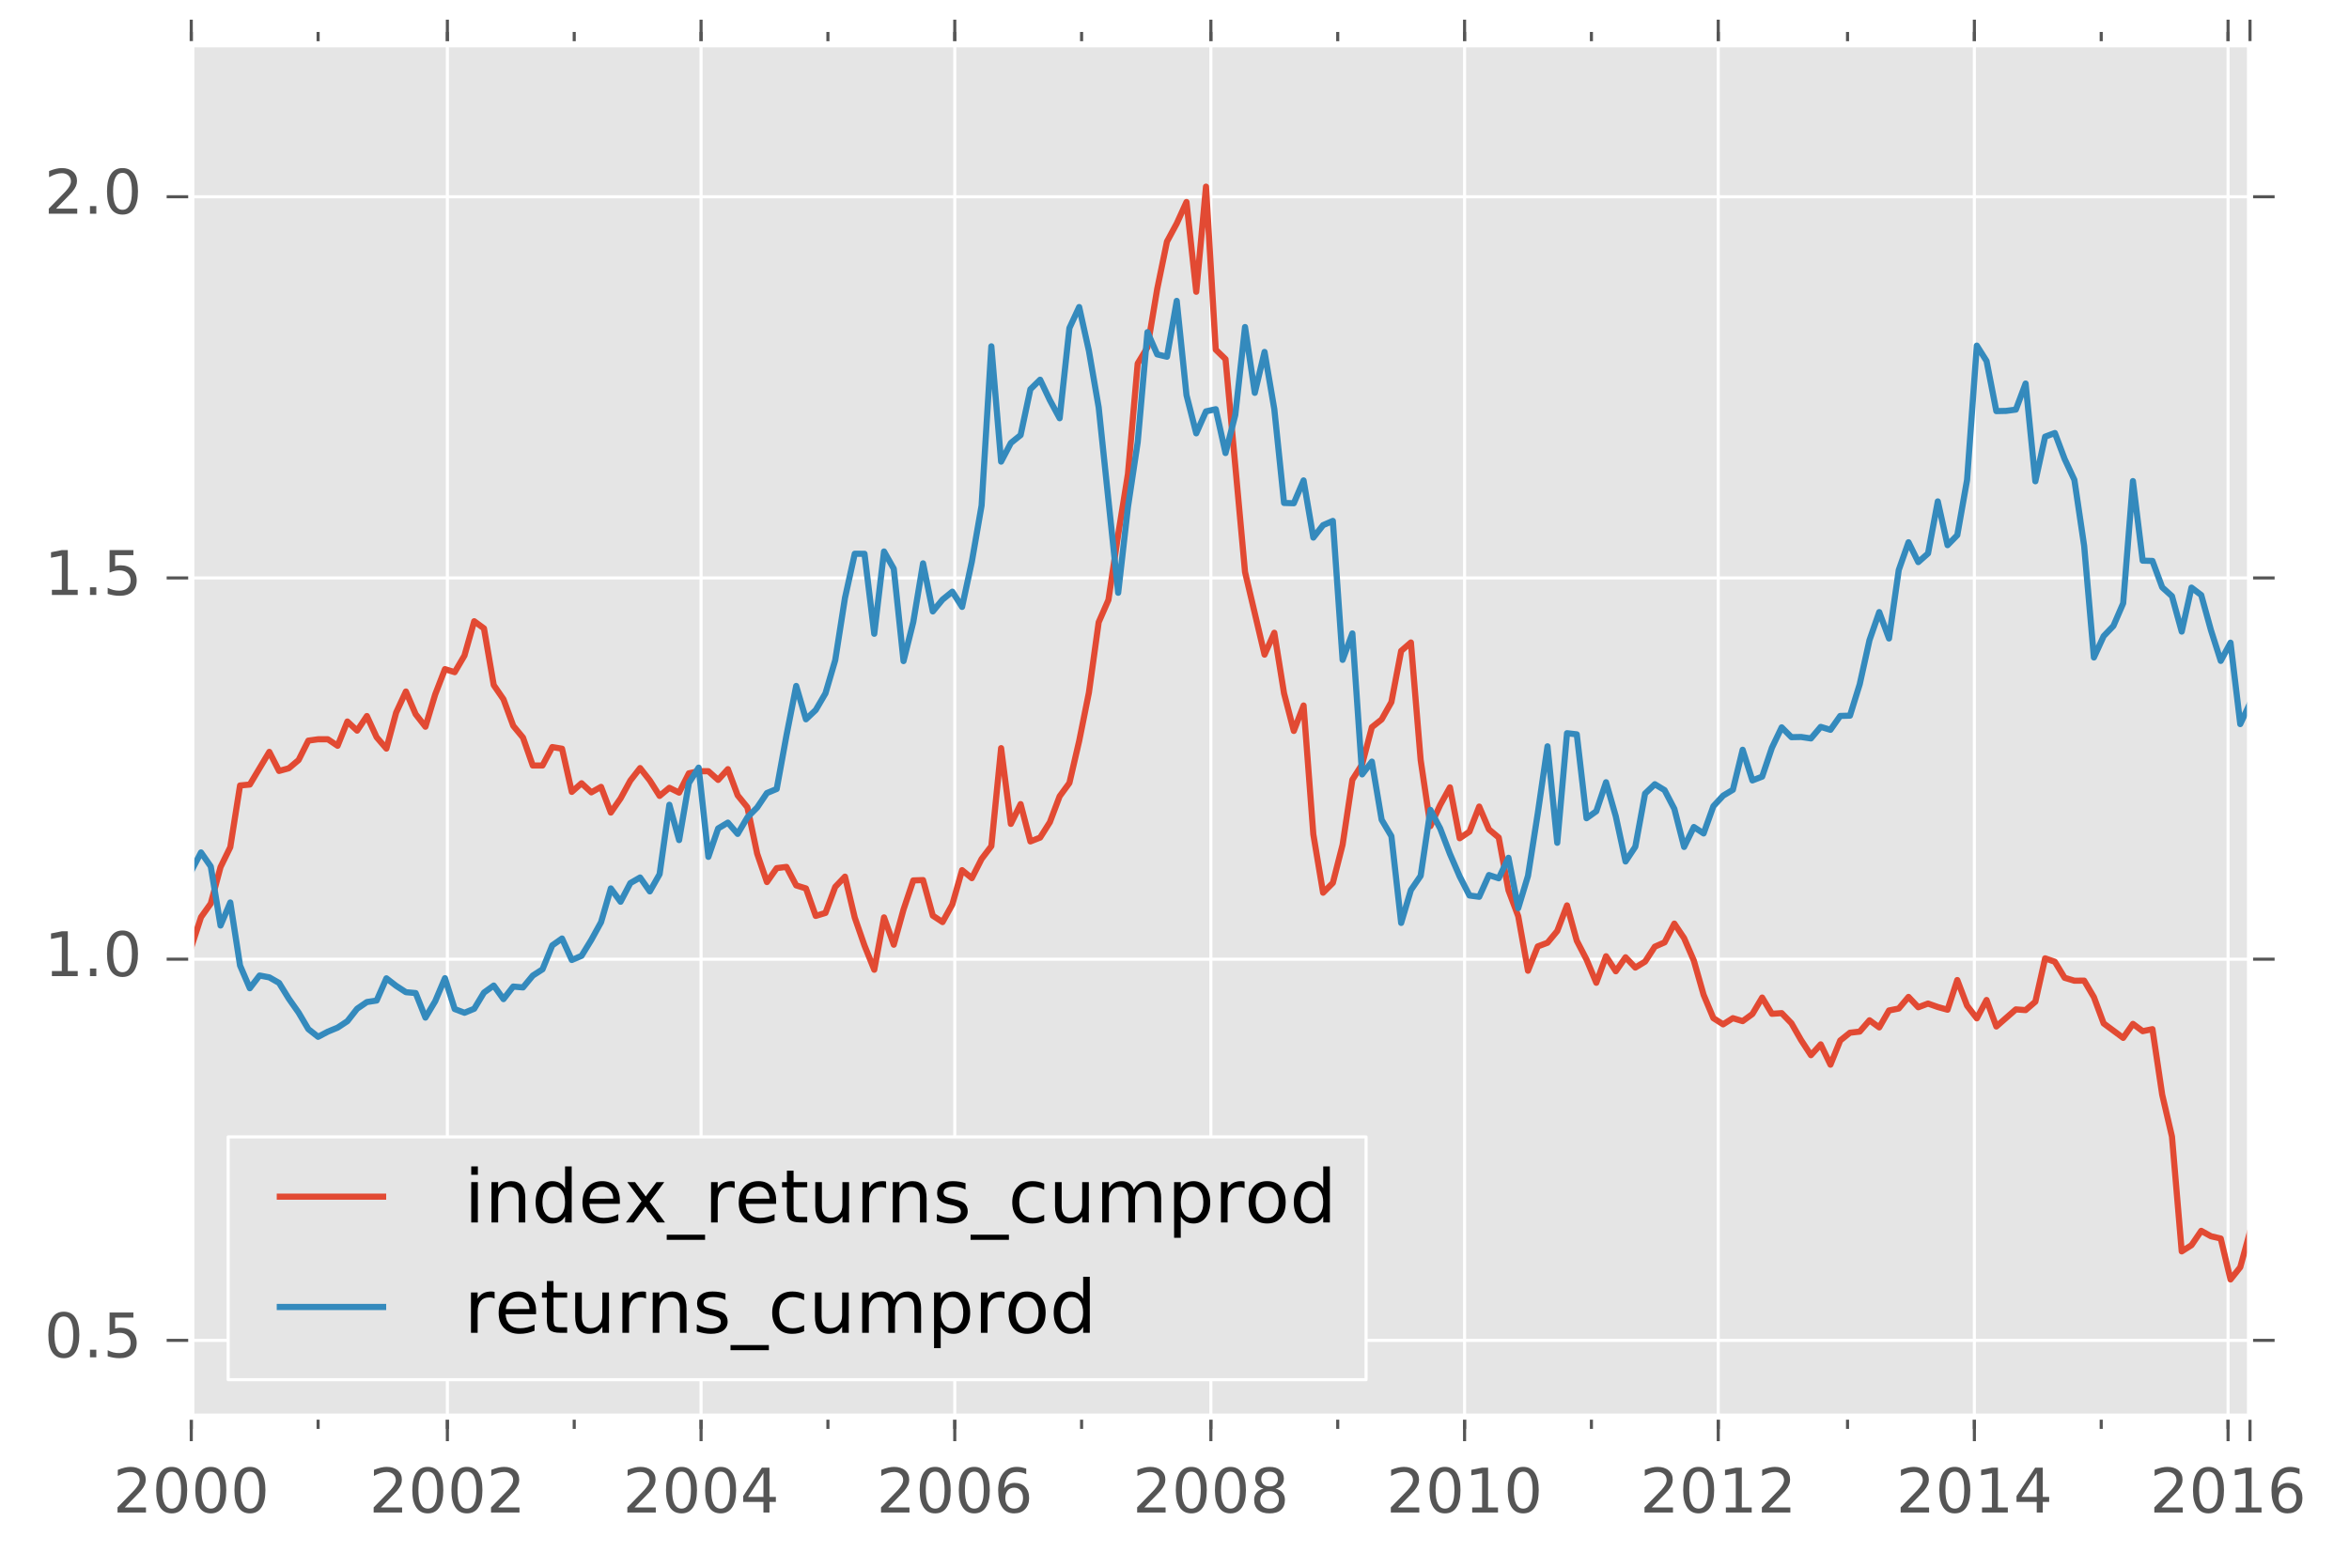 <?xml version="1.0" encoding="utf-8" standalone="no"?>
<!DOCTYPE svg PUBLIC "-//W3C//DTD SVG 1.1//EN"
  "http://www.w3.org/Graphics/SVG/1.1/DTD/svg11.dtd">
<!-- Created with matplotlib (http://matplotlib.org/) -->
<svg height="255pt" version="1.1" viewBox="0 0 382 255" width="382pt" xmlns="http://www.w3.org/2000/svg" xmlns:xlink="http://www.w3.org/1999/xlink">
 <defs>
  <style type="text/css">
*{stroke-linecap:butt;stroke-linejoin:round;stroke-miterlimit:100000;}
  </style>
 </defs>
 <g id="figure_1">
  <g id="patch_1">
   <path d="M 0 255.278 
L 382.258 255.278 
L 382.258 0 
L 0 0 
z
" style="fill:#ffffff;"/>
  </g>
  <g id="axes_1">
   <g id="patch_2">
    <path d="M 31.103 230.4 
L 365.903 230.4 
L 365.903 7.2 
L 31.103 7.2 
z
" style="fill:#e5e5e5;"/>
   </g>
   <g id="matplotlib.axis_1">
    <g id="xtick_1">
     <g id="line2d_1">
      <path clip-path="url(#pdbcdf50e1c)" d="M 31.103 230.4 
L 31.103 7.2 
" style="fill:none;stroke:#ffffff;stroke-linecap:square;stroke-width:0.5;"/>
     </g>
     <g id="line2d_2">
      <defs>
       <path d="M 0 0 
L 0 4 
" id="m0ef1fd0a49" style="stroke:#555555;stroke-width:0.5;"/>
      </defs>
      <g>
       <use style="fill:#555555;stroke:#555555;stroke-width:0.5;" x="31.103" xlink:href="#m0ef1fd0a49" y="230.4"/>
      </g>
     </g>
     <g id="line2d_3">
      <defs>
       <path d="M 0 0 
L 0 -4 
" id="m7e0adb6ecd" style="stroke:#555555;stroke-width:0.5;"/>
      </defs>
      <g>
       <use style="fill:#555555;stroke:#555555;stroke-width:0.5;" x="31.103" xlink:href="#m7e0adb6ecd" y="7.2"/>
      </g>
     </g>
     <g id="text_1">
      <!-- 2000 -->
      <defs>
       <path d="M 31.781 66.406 
Q 24.172 66.406 20.328 58.906 
Q 16.5 51.422 16.5 36.375 
Q 16.5 21.391 20.328 13.891 
Q 24.172 6.391 31.781 6.391 
Q 39.453 6.391 43.281 13.891 
Q 47.125 21.391 47.125 36.375 
Q 47.125 51.422 43.281 58.906 
Q 39.453 66.406 31.781 66.406 
M 31.781 74.219 
Q 44.047 74.219 50.516 64.516 
Q 56.984 54.828 56.984 36.375 
Q 56.984 17.969 50.516 8.266 
Q 44.047 -1.422 31.781 -1.422 
Q 19.531 -1.422 13.062 8.266 
Q 6.594 17.969 6.594 36.375 
Q 6.594 54.828 13.062 64.516 
Q 19.531 74.219 31.781 74.219 
" id="BitstreamVeraSans-Roman-30"/>
       <path d="M 19.188 8.297 
L 53.609 8.297 
L 53.609 0 
L 7.328 0 
L 7.328 8.297 
Q 12.938 14.109 22.625 23.891 
Q 32.328 33.688 34.812 36.531 
Q 39.547 41.844 41.422 45.531 
Q 43.312 49.219 43.312 52.781 
Q 43.312 58.594 39.234 62.25 
Q 35.156 65.922 28.609 65.922 
Q 23.969 65.922 18.812 64.312 
Q 13.672 62.703 7.812 59.422 
L 7.812 69.391 
Q 13.766 71.781 18.938 73 
Q 24.125 74.219 28.422 74.219 
Q 39.75 74.219 46.484 68.547 
Q 53.219 62.891 53.219 53.422 
Q 53.219 48.922 51.531 44.891 
Q 49.859 40.875 45.406 35.406 
Q 44.188 33.984 37.641 27.219 
Q 31.109 20.453 19.188 8.297 
" id="BitstreamVeraSans-Roman-32"/>
      </defs>
      <g style="fill:#555555;" transform="translate(18.378 245.998)scale(0.1 -0.1)">
       <use xlink:href="#BitstreamVeraSans-Roman-32"/>
       <use x="63.623" xlink:href="#BitstreamVeraSans-Roman-30"/>
       <use x="127.246" xlink:href="#BitstreamVeraSans-Roman-30"/>
       <use x="190.869" xlink:href="#BitstreamVeraSans-Roman-30"/>
      </g>
     </g>
    </g>
    <g id="xtick_2">
     <g id="line2d_4">
      <path clip-path="url(#pdbcdf50e1c)" d="M 72.755 230.4 
L 72.755 7.2 
" style="fill:none;stroke:#ffffff;stroke-linecap:square;stroke-width:0.5;"/>
     </g>
     <g id="line2d_5">
      <g>
       <use style="fill:#555555;stroke:#555555;stroke-width:0.5;" x="72.755" xlink:href="#m0ef1fd0a49" y="230.4"/>
      </g>
     </g>
     <g id="line2d_6">
      <g>
       <use style="fill:#555555;stroke:#555555;stroke-width:0.5;" x="72.755" xlink:href="#m7e0adb6ecd" y="7.2"/>
      </g>
     </g>
     <g id="text_2">
      <!-- 2002 -->
      <g style="fill:#555555;" transform="translate(60.03 245.998)scale(0.1 -0.1)">
       <use xlink:href="#BitstreamVeraSans-Roman-32"/>
       <use x="63.623" xlink:href="#BitstreamVeraSans-Roman-30"/>
       <use x="127.246" xlink:href="#BitstreamVeraSans-Roman-30"/>
       <use x="190.869" xlink:href="#BitstreamVeraSans-Roman-32"/>
      </g>
     </g>
    </g>
    <g id="xtick_3">
     <g id="line2d_7">
      <path clip-path="url(#pdbcdf50e1c)" d="M 114.01 230.4 
L 114.01 7.2 
" style="fill:none;stroke:#ffffff;stroke-linecap:square;stroke-width:0.5;"/>
     </g>
     <g id="line2d_8">
      <g>
       <use style="fill:#555555;stroke:#555555;stroke-width:0.5;" x="114.01" xlink:href="#m0ef1fd0a49" y="230.4"/>
      </g>
     </g>
     <g id="line2d_9">
      <g>
       <use style="fill:#555555;stroke:#555555;stroke-width:0.5;" x="114.01" xlink:href="#m7e0adb6ecd" y="7.2"/>
      </g>
     </g>
     <g id="text_3">
      <!-- 2004 -->
      <defs>
       <path d="M 37.797 64.312 
L 12.891 25.391 
L 37.797 25.391 
z
M 35.203 72.906 
L 47.609 72.906 
L 47.609 25.391 
L 58.016 25.391 
L 58.016 17.188 
L 47.609 17.188 
L 47.609 0 
L 37.797 0 
L 37.797 17.188 
L 4.891 17.188 
L 4.891 26.703 
z
" id="BitstreamVeraSans-Roman-34"/>
      </defs>
      <g style="fill:#555555;" transform="translate(101.285 245.998)scale(0.1 -0.1)">
       <use xlink:href="#BitstreamVeraSans-Roman-32"/>
       <use x="63.623" xlink:href="#BitstreamVeraSans-Roman-30"/>
       <use x="127.246" xlink:href="#BitstreamVeraSans-Roman-30"/>
       <use x="190.869" xlink:href="#BitstreamVeraSans-Roman-34"/>
      </g>
     </g>
    </g>
    <g id="xtick_4">
     <g id="line2d_10">
      <path clip-path="url(#pdbcdf50e1c)" d="M 155.265 230.4 
L 155.265 7.2 
" style="fill:none;stroke:#ffffff;stroke-linecap:square;stroke-width:0.5;"/>
     </g>
     <g id="line2d_11">
      <g>
       <use style="fill:#555555;stroke:#555555;stroke-width:0.5;" x="155.265" xlink:href="#m0ef1fd0a49" y="230.4"/>
      </g>
     </g>
     <g id="line2d_12">
      <g>
       <use style="fill:#555555;stroke:#555555;stroke-width:0.5;" x="155.265" xlink:href="#m7e0adb6ecd" y="7.2"/>
      </g>
     </g>
     <g id="text_4">
      <!-- 2006 -->
      <defs>
       <path d="M 33.016 40.375 
Q 26.375 40.375 22.484 35.828 
Q 18.609 31.297 18.609 23.391 
Q 18.609 15.531 22.484 10.953 
Q 26.375 6.391 33.016 6.391 
Q 39.656 6.391 43.531 10.953 
Q 47.406 15.531 47.406 23.391 
Q 47.406 31.297 43.531 35.828 
Q 39.656 40.375 33.016 40.375 
M 52.594 71.297 
L 52.594 62.312 
Q 48.875 64.062 45.094 64.984 
Q 41.312 65.922 37.594 65.922 
Q 27.828 65.922 22.672 59.328 
Q 17.531 52.734 16.797 39.406 
Q 19.672 43.656 24.016 45.922 
Q 28.375 48.188 33.594 48.188 
Q 44.578 48.188 50.953 41.516 
Q 57.328 34.859 57.328 23.391 
Q 57.328 12.156 50.688 5.359 
Q 44.047 -1.422 33.016 -1.422 
Q 20.359 -1.422 13.672 8.266 
Q 6.984 17.969 6.984 36.375 
Q 6.984 53.656 15.188 63.938 
Q 23.391 74.219 37.203 74.219 
Q 40.922 74.219 44.703 73.484 
Q 48.484 72.75 52.594 71.297 
" id="BitstreamVeraSans-Roman-36"/>
      </defs>
      <g style="fill:#555555;" transform="translate(142.54 245.998)scale(0.1 -0.1)">
       <use xlink:href="#BitstreamVeraSans-Roman-32"/>
       <use x="63.623" xlink:href="#BitstreamVeraSans-Roman-30"/>
       <use x="127.246" xlink:href="#BitstreamVeraSans-Roman-30"/>
       <use x="190.869" xlink:href="#BitstreamVeraSans-Roman-36"/>
      </g>
     </g>
    </g>
    <g id="xtick_5">
     <g id="line2d_13">
      <path clip-path="url(#pdbcdf50e1c)" d="M 196.916 230.4 
L 196.916 7.2 
" style="fill:none;stroke:#ffffff;stroke-linecap:square;stroke-width:0.5;"/>
     </g>
     <g id="line2d_14">
      <g>
       <use style="fill:#555555;stroke:#555555;stroke-width:0.5;" x="196.916" xlink:href="#m0ef1fd0a49" y="230.4"/>
      </g>
     </g>
     <g id="line2d_15">
      <g>
       <use style="fill:#555555;stroke:#555555;stroke-width:0.5;" x="196.916" xlink:href="#m7e0adb6ecd" y="7.2"/>
      </g>
     </g>
     <g id="text_5">
      <!-- 2008 -->
      <defs>
       <path d="M 31.781 34.625 
Q 24.75 34.625 20.719 30.859 
Q 16.703 27.094 16.703 20.516 
Q 16.703 13.922 20.719 10.156 
Q 24.75 6.391 31.781 6.391 
Q 38.812 6.391 42.859 10.172 
Q 46.922 13.969 46.922 20.516 
Q 46.922 27.094 42.891 30.859 
Q 38.875 34.625 31.781 34.625 
M 21.922 38.812 
Q 15.578 40.375 12.031 44.719 
Q 8.5 49.078 8.5 55.328 
Q 8.5 64.062 14.719 69.141 
Q 20.953 74.219 31.781 74.219 
Q 42.672 74.219 48.875 69.141 
Q 55.078 64.062 55.078 55.328 
Q 55.078 49.078 51.531 44.719 
Q 48 40.375 41.703 38.812 
Q 48.828 37.156 52.797 32.312 
Q 56.781 27.484 56.781 20.516 
Q 56.781 9.906 50.312 4.234 
Q 43.844 -1.422 31.781 -1.422 
Q 19.734 -1.422 13.25 4.234 
Q 6.781 9.906 6.781 20.516 
Q 6.781 27.484 10.781 32.312 
Q 14.797 37.156 21.922 38.812 
M 18.312 54.391 
Q 18.312 48.734 21.844 45.562 
Q 25.391 42.391 31.781 42.391 
Q 38.141 42.391 41.719 45.562 
Q 45.312 48.734 45.312 54.391 
Q 45.312 60.062 41.719 63.234 
Q 38.141 66.406 31.781 66.406 
Q 25.391 66.406 21.844 63.234 
Q 18.312 60.062 18.312 54.391 
" id="BitstreamVeraSans-Roman-38"/>
      </defs>
      <g style="fill:#555555;" transform="translate(184.191 245.998)scale(0.1 -0.1)">
       <use xlink:href="#BitstreamVeraSans-Roman-32"/>
       <use x="63.623" xlink:href="#BitstreamVeraSans-Roman-30"/>
       <use x="127.246" xlink:href="#BitstreamVeraSans-Roman-30"/>
       <use x="190.869" xlink:href="#BitstreamVeraSans-Roman-38"/>
      </g>
     </g>
    </g>
    <g id="xtick_6">
     <g id="line2d_16">
      <path clip-path="url(#pdbcdf50e1c)" d="M 238.171 230.4 
L 238.171 7.2 
" style="fill:none;stroke:#ffffff;stroke-linecap:square;stroke-width:0.5;"/>
     </g>
     <g id="line2d_17">
      <g>
       <use style="fill:#555555;stroke:#555555;stroke-width:0.5;" x="238.171" xlink:href="#m0ef1fd0a49" y="230.4"/>
      </g>
     </g>
     <g id="line2d_18">
      <g>
       <use style="fill:#555555;stroke:#555555;stroke-width:0.5;" x="238.171" xlink:href="#m7e0adb6ecd" y="7.2"/>
      </g>
     </g>
     <g id="text_6">
      <!-- 2010 -->
      <defs>
       <path d="M 12.406 8.297 
L 28.516 8.297 
L 28.516 63.922 
L 10.984 60.406 
L 10.984 69.391 
L 28.422 72.906 
L 38.281 72.906 
L 38.281 8.297 
L 54.391 8.297 
L 54.391 0 
L 12.406 0 
z
" id="BitstreamVeraSans-Roman-31"/>
      </defs>
      <g style="fill:#555555;" transform="translate(225.446 245.998)scale(0.1 -0.1)">
       <use xlink:href="#BitstreamVeraSans-Roman-32"/>
       <use x="63.623" xlink:href="#BitstreamVeraSans-Roman-30"/>
       <use x="127.246" xlink:href="#BitstreamVeraSans-Roman-31"/>
       <use x="190.869" xlink:href="#BitstreamVeraSans-Roman-30"/>
      </g>
     </g>
    </g>
    <g id="xtick_7">
     <g id="line2d_19">
      <path clip-path="url(#pdbcdf50e1c)" d="M 279.426 230.4 
L 279.426 7.2 
" style="fill:none;stroke:#ffffff;stroke-linecap:square;stroke-width:0.5;"/>
     </g>
     <g id="line2d_20">
      <g>
       <use style="fill:#555555;stroke:#555555;stroke-width:0.5;" x="279.426" xlink:href="#m0ef1fd0a49" y="230.4"/>
      </g>
     </g>
     <g id="line2d_21">
      <g>
       <use style="fill:#555555;stroke:#555555;stroke-width:0.5;" x="279.426" xlink:href="#m7e0adb6ecd" y="7.2"/>
      </g>
     </g>
     <g id="text_7">
      <!-- 2012 -->
      <g style="fill:#555555;" transform="translate(266.701 245.998)scale(0.1 -0.1)">
       <use xlink:href="#BitstreamVeraSans-Roman-32"/>
       <use x="63.623" xlink:href="#BitstreamVeraSans-Roman-30"/>
       <use x="127.246" xlink:href="#BitstreamVeraSans-Roman-31"/>
       <use x="190.869" xlink:href="#BitstreamVeraSans-Roman-32"/>
      </g>
     </g>
    </g>
    <g id="xtick_8">
     <g id="line2d_22">
      <path clip-path="url(#pdbcdf50e1c)" d="M 321.078 230.4 
L 321.078 7.2 
" style="fill:none;stroke:#ffffff;stroke-linecap:square;stroke-width:0.5;"/>
     </g>
     <g id="line2d_23">
      <g>
       <use style="fill:#555555;stroke:#555555;stroke-width:0.5;" x="321.078" xlink:href="#m0ef1fd0a49" y="230.4"/>
      </g>
     </g>
     <g id="line2d_24">
      <g>
       <use style="fill:#555555;stroke:#555555;stroke-width:0.5;" x="321.078" xlink:href="#m7e0adb6ecd" y="7.2"/>
      </g>
     </g>
     <g id="text_8">
      <!-- 2014 -->
      <g style="fill:#555555;" transform="translate(308.353 245.998)scale(0.1 -0.1)">
       <use xlink:href="#BitstreamVeraSans-Roman-32"/>
       <use x="63.623" xlink:href="#BitstreamVeraSans-Roman-30"/>
       <use x="127.246" xlink:href="#BitstreamVeraSans-Roman-31"/>
       <use x="190.869" xlink:href="#BitstreamVeraSans-Roman-34"/>
      </g>
     </g>
    </g>
    <g id="xtick_9">
     <g id="line2d_25">
      <path clip-path="url(#pdbcdf50e1c)" d="M 362.333 230.4 
L 362.333 7.2 
" style="fill:none;stroke:#ffffff;stroke-linecap:square;stroke-width:0.5;"/>
     </g>
     <g id="line2d_26">
      <g>
       <use style="fill:#555555;stroke:#555555;stroke-width:0.5;" x="362.333" xlink:href="#m0ef1fd0a49" y="230.4"/>
      </g>
     </g>
     <g id="line2d_27">
      <g>
       <use style="fill:#555555;stroke:#555555;stroke-width:0.5;" x="362.333" xlink:href="#m7e0adb6ecd" y="7.2"/>
      </g>
     </g>
     <g id="text_9">
      <!-- 2016 -->
      <g style="fill:#555555;" transform="translate(349.608 245.998)scale(0.1 -0.1)">
       <use xlink:href="#BitstreamVeraSans-Roman-32"/>
       <use x="63.623" xlink:href="#BitstreamVeraSans-Roman-30"/>
       <use x="127.246" xlink:href="#BitstreamVeraSans-Roman-31"/>
       <use x="190.869" xlink:href="#BitstreamVeraSans-Roman-36"/>
      </g>
     </g>
    </g>
    <g id="xtick_10">
     <g id="line2d_28">
      <path clip-path="url(#pdbcdf50e1c)" d="M 365.903 230.4 
L 365.903 7.2 
" style="fill:none;stroke:#ffffff;stroke-linecap:square;stroke-width:0.5;"/>
     </g>
     <g id="line2d_29">
      <g>
       <use style="fill:#555555;stroke:#555555;stroke-width:0.5;" x="365.903" xlink:href="#m0ef1fd0a49" y="230.4"/>
      </g>
     </g>
     <g id="line2d_30">
      <g>
       <use style="fill:#555555;stroke:#555555;stroke-width:0.5;" x="365.903" xlink:href="#m7e0adb6ecd" y="7.2"/>
      </g>
     </g>
    </g>
    <g id="xtick_11">
     <g id="line2d_31">
      <defs>
       <path d="M 0 0 
L 0 2 
" id="maf90c181bd" style="stroke:#555555;stroke-width:0.5;"/>
      </defs>
      <g>
       <use style="fill:#555555;stroke:#555555;stroke-width:0.5;" x="31.103" xlink:href="#maf90c181bd" y="230.4"/>
      </g>
     </g>
     <g id="line2d_32">
      <defs>
       <path d="M 0 0 
L 0 -2 
" id="mc59e9424c5" style="stroke:#555555;stroke-width:0.5;"/>
      </defs>
      <g>
       <use style="fill:#555555;stroke:#555555;stroke-width:0.5;" x="31.103" xlink:href="#mc59e9424c5" y="7.2"/>
      </g>
     </g>
    </g>
    <g id="xtick_12">
     <g id="line2d_33">
      <g>
       <use style="fill:#555555;stroke:#555555;stroke-width:0.5;" x="51.731" xlink:href="#maf90c181bd" y="230.4"/>
      </g>
     </g>
     <g id="line2d_34">
      <g>
       <use style="fill:#555555;stroke:#555555;stroke-width:0.5;" x="51.731" xlink:href="#mc59e9424c5" y="7.2"/>
      </g>
     </g>
    </g>
    <g id="xtick_13">
     <g id="line2d_35">
      <g>
       <use style="fill:#555555;stroke:#555555;stroke-width:0.5;" x="72.755" xlink:href="#maf90c181bd" y="230.4"/>
      </g>
     </g>
     <g id="line2d_36">
      <g>
       <use style="fill:#555555;stroke:#555555;stroke-width:0.5;" x="72.755" xlink:href="#mc59e9424c5" y="7.2"/>
      </g>
     </g>
    </g>
    <g id="xtick_14">
     <g id="line2d_37">
      <g>
       <use style="fill:#555555;stroke:#555555;stroke-width:0.5;" x="93.382" xlink:href="#maf90c181bd" y="230.4"/>
      </g>
     </g>
     <g id="line2d_38">
      <g>
       <use style="fill:#555555;stroke:#555555;stroke-width:0.5;" x="93.382" xlink:href="#mc59e9424c5" y="7.2"/>
      </g>
     </g>
    </g>
    <g id="xtick_15">
     <g id="line2d_39">
      <g>
       <use style="fill:#555555;stroke:#555555;stroke-width:0.5;" x="114.01" xlink:href="#maf90c181bd" y="230.4"/>
      </g>
     </g>
     <g id="line2d_40">
      <g>
       <use style="fill:#555555;stroke:#555555;stroke-width:0.5;" x="114.01" xlink:href="#mc59e9424c5" y="7.2"/>
      </g>
     </g>
    </g>
    <g id="xtick_16">
     <g id="line2d_41">
      <g>
       <use style="fill:#555555;stroke:#555555;stroke-width:0.5;" x="134.637" xlink:href="#maf90c181bd" y="230.4"/>
      </g>
     </g>
     <g id="line2d_42">
      <g>
       <use style="fill:#555555;stroke:#555555;stroke-width:0.5;" x="134.637" xlink:href="#mc59e9424c5" y="7.2"/>
      </g>
     </g>
    </g>
    <g id="xtick_17">
     <g id="line2d_43">
      <g>
       <use style="fill:#555555;stroke:#555555;stroke-width:0.5;" x="155.265" xlink:href="#maf90c181bd" y="230.4"/>
      </g>
     </g>
     <g id="line2d_44">
      <g>
       <use style="fill:#555555;stroke:#555555;stroke-width:0.5;" x="155.265" xlink:href="#mc59e9424c5" y="7.2"/>
      </g>
     </g>
    </g>
    <g id="xtick_18">
     <g id="line2d_45">
      <g>
       <use style="fill:#555555;stroke:#555555;stroke-width:0.5;" x="175.892" xlink:href="#maf90c181bd" y="230.4"/>
      </g>
     </g>
     <g id="line2d_46">
      <g>
       <use style="fill:#555555;stroke:#555555;stroke-width:0.5;" x="175.892" xlink:href="#mc59e9424c5" y="7.2"/>
      </g>
     </g>
    </g>
    <g id="xtick_19">
     <g id="line2d_47">
      <g>
       <use style="fill:#555555;stroke:#555555;stroke-width:0.5;" x="196.916" xlink:href="#maf90c181bd" y="230.4"/>
      </g>
     </g>
     <g id="line2d_48">
      <g>
       <use style="fill:#555555;stroke:#555555;stroke-width:0.5;" x="196.916" xlink:href="#mc59e9424c5" y="7.2"/>
      </g>
     </g>
    </g>
    <g id="xtick_20">
     <g id="line2d_49">
      <g>
       <use style="fill:#555555;stroke:#555555;stroke-width:0.5;" x="217.544" xlink:href="#maf90c181bd" y="230.4"/>
      </g>
     </g>
     <g id="line2d_50">
      <g>
       <use style="fill:#555555;stroke:#555555;stroke-width:0.5;" x="217.544" xlink:href="#mc59e9424c5" y="7.2"/>
      </g>
     </g>
    </g>
    <g id="xtick_21">
     <g id="line2d_51">
      <g>
       <use style="fill:#555555;stroke:#555555;stroke-width:0.5;" x="238.171" xlink:href="#maf90c181bd" y="230.4"/>
      </g>
     </g>
     <g id="line2d_52">
      <g>
       <use style="fill:#555555;stroke:#555555;stroke-width:0.5;" x="238.171" xlink:href="#mc59e9424c5" y="7.2"/>
      </g>
     </g>
    </g>
    <g id="xtick_22">
     <g id="line2d_53">
      <g>
       <use style="fill:#555555;stroke:#555555;stroke-width:0.5;" x="258.799" xlink:href="#maf90c181bd" y="230.4"/>
      </g>
     </g>
     <g id="line2d_54">
      <g>
       <use style="fill:#555555;stroke:#555555;stroke-width:0.5;" x="258.799" xlink:href="#mc59e9424c5" y="7.2"/>
      </g>
     </g>
    </g>
    <g id="xtick_23">
     <g id="line2d_55">
      <g>
       <use style="fill:#555555;stroke:#555555;stroke-width:0.5;" x="279.426" xlink:href="#maf90c181bd" y="230.4"/>
      </g>
     </g>
     <g id="line2d_56">
      <g>
       <use style="fill:#555555;stroke:#555555;stroke-width:0.5;" x="279.426" xlink:href="#mc59e9424c5" y="7.2"/>
      </g>
     </g>
    </g>
    <g id="xtick_24">
     <g id="line2d_57">
      <g>
       <use style="fill:#555555;stroke:#555555;stroke-width:0.5;" x="300.451" xlink:href="#maf90c181bd" y="230.4"/>
      </g>
     </g>
     <g id="line2d_58">
      <g>
       <use style="fill:#555555;stroke:#555555;stroke-width:0.5;" x="300.451" xlink:href="#mc59e9424c5" y="7.2"/>
      </g>
     </g>
    </g>
    <g id="xtick_25">
     <g id="line2d_59">
      <g>
       <use style="fill:#555555;stroke:#555555;stroke-width:0.5;" x="321.078" xlink:href="#maf90c181bd" y="230.4"/>
      </g>
     </g>
     <g id="line2d_60">
      <g>
       <use style="fill:#555555;stroke:#555555;stroke-width:0.5;" x="321.078" xlink:href="#mc59e9424c5" y="7.2"/>
      </g>
     </g>
    </g>
    <g id="xtick_26">
     <g id="line2d_61">
      <g>
       <use style="fill:#555555;stroke:#555555;stroke-width:0.5;" x="341.705" xlink:href="#maf90c181bd" y="230.4"/>
      </g>
     </g>
     <g id="line2d_62">
      <g>
       <use style="fill:#555555;stroke:#555555;stroke-width:0.5;" x="341.705" xlink:href="#mc59e9424c5" y="7.2"/>
      </g>
     </g>
    </g>
    <g id="xtick_27">
     <g id="line2d_63">
      <g>
       <use style="fill:#555555;stroke:#555555;stroke-width:0.5;" x="362.333" xlink:href="#maf90c181bd" y="230.4"/>
      </g>
     </g>
     <g id="line2d_64">
      <g>
       <use style="fill:#555555;stroke:#555555;stroke-width:0.5;" x="362.333" xlink:href="#mc59e9424c5" y="7.2"/>
      </g>
     </g>
    </g>
   </g>
   <g id="matplotlib.axis_2">
    <g id="ytick_1">
     <g id="line2d_65">
      <path clip-path="url(#pdbcdf50e1c)" d="M 31.103 218 
L 365.903 218 
" style="fill:none;stroke:#ffffff;stroke-linecap:square;stroke-width:0.5;"/>
     </g>
     <g id="line2d_66">
      <defs>
       <path d="M 0 0 
L -4 0 
" id="mfe5dd53d40" style="stroke:#555555;stroke-width:0.5;"/>
      </defs>
      <g>
       <use style="fill:#555555;stroke:#555555;stroke-width:0.5;" x="31.103" xlink:href="#mfe5dd53d40" y="218.0"/>
      </g>
     </g>
     <g id="line2d_67">
      <defs>
       <path d="M 0 0 
L 4 0 
" id="m18a228b37e" style="stroke:#555555;stroke-width:0.5;"/>
      </defs>
      <g>
       <use style="fill:#555555;stroke:#555555;stroke-width:0.5;" x="365.903" xlink:href="#m18a228b37e" y="218.0"/>
      </g>
     </g>
     <g id="text_10">
      <!-- 0.5 -->
      <defs>
       <path d="M 10.688 12.406 
L 21 12.406 
L 21 0 
L 10.688 0 
z
" id="BitstreamVeraSans-Roman-2e"/>
       <path d="M 10.797 72.906 
L 49.516 72.906 
L 49.516 64.594 
L 19.828 64.594 
L 19.828 46.734 
Q 21.969 47.469 24.109 47.828 
Q 26.266 48.188 28.422 48.188 
Q 40.625 48.188 47.75 41.5 
Q 54.891 34.812 54.891 23.391 
Q 54.891 11.625 47.562 5.094 
Q 40.234 -1.422 26.906 -1.422 
Q 22.312 -1.422 17.547 -0.641 
Q 12.797 0.141 7.719 1.703 
L 7.719 11.625 
Q 12.109 9.234 16.797 8.062 
Q 21.484 6.891 26.703 6.891 
Q 35.156 6.891 40.078 11.328 
Q 45.016 15.766 45.016 23.391 
Q 45.016 31 40.078 35.438 
Q 35.156 39.891 26.703 39.891 
Q 22.75 39.891 18.812 39.016 
Q 14.891 38.141 10.797 36.281 
z
" id="BitstreamVeraSans-Roman-35"/>
      </defs>
      <g style="fill:#555555;" transform="translate(7.2 220.759)scale(0.1 -0.1)">
       <use xlink:href="#BitstreamVeraSans-Roman-30"/>
       <use x="63.623" xlink:href="#BitstreamVeraSans-Roman-2e"/>
       <use x="95.41" xlink:href="#BitstreamVeraSans-Roman-35"/>
      </g>
     </g>
    </g>
    <g id="ytick_2">
     <g id="line2d_68">
      <path clip-path="url(#pdbcdf50e1c)" d="M 31.103 156 
L 365.903 156 
" style="fill:none;stroke:#ffffff;stroke-linecap:square;stroke-width:0.5;"/>
     </g>
     <g id="line2d_69">
      <g>
       <use style="fill:#555555;stroke:#555555;stroke-width:0.5;" x="31.103" xlink:href="#mfe5dd53d40" y="156.0"/>
      </g>
     </g>
     <g id="line2d_70">
      <g>
       <use style="fill:#555555;stroke:#555555;stroke-width:0.5;" x="365.903" xlink:href="#m18a228b37e" y="156.0"/>
      </g>
     </g>
     <g id="text_11">
      <!-- 1.0 -->
      <g style="fill:#555555;" transform="translate(7.2 158.759)scale(0.1 -0.1)">
       <use xlink:href="#BitstreamVeraSans-Roman-31"/>
       <use x="63.623" xlink:href="#BitstreamVeraSans-Roman-2e"/>
       <use x="95.41" xlink:href="#BitstreamVeraSans-Roman-30"/>
      </g>
     </g>
    </g>
    <g id="ytick_3">
     <g id="line2d_71">
      <path clip-path="url(#pdbcdf50e1c)" d="M 31.103 94 
L 365.903 94 
" style="fill:none;stroke:#ffffff;stroke-linecap:square;stroke-width:0.5;"/>
     </g>
     <g id="line2d_72">
      <g>
       <use style="fill:#555555;stroke:#555555;stroke-width:0.5;" x="31.103" xlink:href="#mfe5dd53d40" y="94.0"/>
      </g>
     </g>
     <g id="line2d_73">
      <g>
       <use style="fill:#555555;stroke:#555555;stroke-width:0.5;" x="365.903" xlink:href="#m18a228b37e" y="94.0"/>
      </g>
     </g>
     <g id="text_12">
      <!-- 1.5 -->
      <g style="fill:#555555;" transform="translate(7.2 96.759)scale(0.1 -0.1)">
       <use xlink:href="#BitstreamVeraSans-Roman-31"/>
       <use x="63.623" xlink:href="#BitstreamVeraSans-Roman-2e"/>
       <use x="95.41" xlink:href="#BitstreamVeraSans-Roman-35"/>
      </g>
     </g>
    </g>
    <g id="ytick_4">
     <g id="line2d_74">
      <path clip-path="url(#pdbcdf50e1c)" d="M 31.103 32 
L 365.903 32 
" style="fill:none;stroke:#ffffff;stroke-linecap:square;stroke-width:0.5;"/>
     </g>
     <g id="line2d_75">
      <g>
       <use style="fill:#555555;stroke:#555555;stroke-width:0.5;" x="31.103" xlink:href="#mfe5dd53d40" y="32.0"/>
      </g>
     </g>
     <g id="line2d_76">
      <g>
       <use style="fill:#555555;stroke:#555555;stroke-width:0.5;" x="365.903" xlink:href="#m18a228b37e" y="32.0"/>
      </g>
     </g>
     <g id="text_13">
      <!-- 2.0 -->
      <g style="fill:#555555;" transform="translate(7.2 34.759)scale(0.1 -0.1)">
       <use xlink:href="#BitstreamVeraSans-Roman-32"/>
       <use x="63.623" xlink:href="#BitstreamVeraSans-Roman-2e"/>
       <use x="95.41" xlink:href="#BitstreamVeraSans-Roman-30"/>
      </g>
     </g>
    </g>
   </g>
   <g id="line2d_77">
    <path clip-path="url(#pdbcdf50e1c)" d="M 31.103 154.053 
L 32.69 149.171 
L 34.277 146.948 
L 35.863 141.027 
L 37.45 137.784 
L 39.037 127.75 
L 40.624 127.601 
L 43.797 122.286 
L 45.384 125.388 
L 46.97 124.953 
L 48.557 123.618 
L 50.144 120.458 
L 51.731 120.238 
L 53.317 120.238 
L 54.904 121.295 
L 56.491 117.347 
L 58.078 118.83 
L 59.664 116.458 
L 61.251 119.905 
L 62.838 121.752 
L 64.424 115.892 
L 66.011 112.47 
L 67.598 116.161 
L 69.185 118.195 
L 70.771 112.949 
L 72.358 108.832 
L 73.945 109.323 
L 75.532 106.622 
L 77.118 101.039 
L 78.705 102.205 
L 80.292 111.423 
L 81.878 113.734 
L 83.465 118.048 
L 85.052 119.965 
L 86.639 124.504 
L 88.225 124.504 
L 89.812 121.504 
L 91.399 121.772 
L 92.986 128.796 
L 94.572 127.388 
L 96.159 128.87 
L 97.746 127.978 
L 99.333 132.157 
L 100.919 129.858 
L 102.506 126.959 
L 104.093 124.921 
L 105.679 126.938 
L 107.266 129.447 
L 108.853 128.128 
L 110.44 128.914 
L 112.026 125.774 
L 113.613 125.433 
L 115.2 125.433 
L 116.787 126.846 
L 118.373 125.097 
L 119.96 129.356 
L 121.547 131.31 
L 123.133 138.844 
L 124.72 143.459 
L 126.307 141.194 
L 127.894 140.996 
L 129.48 144.003 
L 131.067 144.497 
L 132.654 148.966 
L 134.241 148.481 
L 135.827 144.244 
L 137.414 142.579 
L 139.001 149.234 
L 140.587 153.789 
L 142.174 157.722 
L 143.761 149.204 
L 145.348 153.65 
L 146.934 147.923 
L 148.521 143.194 
L 150.108 143.138 
L 151.695 148.922 
L 153.281 149.967 
L 154.868 147.102 
L 156.455 141.523 
L 158.042 142.825 
L 159.628 139.699 
L 161.215 137.616 
L 162.802 121.681 
L 164.388 134.002 
L 165.975 130.781 
L 167.562 136.852 
L 169.149 136.228 
L 170.735 133.719 
L 172.322 129.508 
L 173.909 127.344 
L 175.496 120.524 
L 177.082 112.636 
L 178.669 101.206 
L 180.256 97.576 
L 181.842 86.944 
L 183.429 77.072 
L 185.016 59.115 
L 186.603 56.488 
L 188.189 46.996 
L 189.776 39.29 
L 191.363 36.352 
L 192.95 32.856 
L 194.536 47.456 
L 196.123 30.355 
L 197.71 56.879 
L 199.296 58.409 
L 202.47 93.029 
L 205.643 106.472 
L 207.23 102.915 
L 208.817 112.772 
L 210.404 118.881 
L 211.99 114.744 
L 213.577 135.71 
L 215.164 145.193 
L 216.751 143.599 
L 218.337 137.385 
L 219.924 126.82 
L 221.511 124.325 
L 223.097 118.276 
L 224.684 117.011 
L 226.271 114.191 
L 227.858 105.867 
L 229.444 104.494 
L 231.031 123.619 
L 232.618 134.357 
L 234.205 130.936 
L 235.791 128.057 
L 237.378 136.335 
L 238.965 135.264 
L 240.551 131.182 
L 242.138 134.894 
L 243.725 136.22 
L 245.312 144.8 
L 246.898 149.02 
L 248.485 157.882 
L 250.072 153.928 
L 251.659 153.333 
L 253.245 151.418 
L 254.832 147.257 
L 256.419 152.998 
L 258.005 156.058 
L 259.592 159.839 
L 261.179 155.526 
L 262.766 157.972 
L 264.352 155.694 
L 265.939 157.37 
L 267.526 156.402 
L 269.113 153.968 
L 270.699 153.273 
L 272.286 150.218 
L 273.873 152.586 
L 275.46 156.248 
L 277.046 161.807 
L 278.633 165.592 
L 280.22 166.601 
L 281.806 165.597 
L 283.393 166.079 
L 284.98 164.924 
L 286.567 162.245 
L 288.153 164.886 
L 289.74 164.778 
L 291.327 166.423 
L 292.914 169.191 
L 294.5 171.615 
L 296.087 169.857 
L 297.674 173.163 
L 299.26 169.23 
L 300.847 167.961 
L 302.434 167.781 
L 304.021 165.94 
L 305.607 167.101 
L 307.194 164.345 
L 308.781 164.029 
L 310.368 162.141 
L 311.954 163.823 
L 313.541 163.22 
L 315.128 163.782 
L 316.714 164.226 
L 318.301 159.394 
L 319.888 163.565 
L 321.475 165.629 
L 323.061 162.64 
L 324.648 166.951 
L 327.822 164.171 
L 329.408 164.286 
L 330.995 162.915 
L 332.582 155.864 
L 334.169 156.426 
L 335.755 159.03 
L 337.342 159.505 
L 338.929 159.492 
L 340.515 162.182 
L 342.102 166.45 
L 345.276 168.803 
L 346.862 166.526 
L 348.449 167.711 
L 350.036 167.382 
L 351.623 178.047 
L 353.209 184.852 
L 354.796 203.529 
L 356.383 202.52 
L 357.969 200.187 
L 359.556 201.067 
L 361.143 201.438 
L 362.73 208.095 
L 364.316 206.103 
L 365.903 200.339 
L 365.903 200.339 
" style="fill:none;stroke:#e24a33;stroke-linecap:square;"/>
   </g>
   <g id="line2d_78">
    <path clip-path="url(#pdbcdf50e1c)" d="M 31.103 141.686 
L 32.69 138.641 
L 34.277 140.926 
L 35.863 150.53 
L 37.45 146.777 
L 39.037 157.029 
L 40.624 160.732 
L 42.21 158.66 
L 43.797 158.959 
L 45.384 159.865 
L 46.97 162.432 
L 48.557 164.686 
L 50.144 167.377 
L 51.731 168.629 
L 53.317 167.79 
L 54.904 167.136 
L 56.491 166.088 
L 58.078 164.065 
L 59.664 162.973 
L 61.251 162.729 
L 62.838 159.116 
L 64.424 160.341 
L 66.011 161.371 
L 67.598 161.514 
L 69.185 165.505 
L 70.771 162.847 
L 72.358 159.094 
L 73.945 164.114 
L 75.532 164.718 
L 77.118 164.066 
L 78.705 161.433 
L 80.292 160.29 
L 81.878 162.497 
L 83.465 160.456 
L 85.052 160.599 
L 86.639 158.676 
L 88.225 157.65 
L 89.812 153.758 
L 91.399 152.641 
L 92.986 156.138 
L 94.572 155.459 
L 96.159 152.869 
L 97.746 149.982 
L 99.333 144.496 
L 100.919 146.664 
L 102.506 143.629 
L 104.093 142.717 
L 105.679 144.981 
L 107.266 142.173 
L 108.853 130.888 
L 110.44 136.634 
L 112.026 127.362 
L 113.613 124.851 
L 115.2 139.362 
L 116.787 134.741 
L 118.373 133.791 
L 119.96 135.629 
L 121.547 132.935 
L 123.133 131.335 
L 124.72 128.981 
L 126.307 128.321 
L 127.894 119.626 
L 129.48 111.565 
L 131.067 116.99 
L 132.654 115.48 
L 134.241 112.768 
L 135.827 107.365 
L 137.414 97.238 
L 139.001 90.065 
L 140.587 90.068 
L 142.174 103.083 
L 143.761 89.694 
L 145.348 92.503 
L 146.934 107.519 
L 148.521 101.159 
L 150.108 91.625 
L 151.695 99.442 
L 153.281 97.515 
L 154.868 96.231 
L 156.455 98.708 
L 158.042 91.352 
L 159.628 82.217 
L 161.215 56.326 
L 162.802 75.08 
L 164.388 72.047 
L 165.975 70.764 
L 167.562 63.313 
L 169.149 61.756 
L 170.735 65.088 
L 172.322 68.025 
L 173.909 53.363 
L 175.496 49.938 
L 177.082 57.069 
L 178.669 66.253 
L 181.842 96.412 
L 183.429 82.468 
L 185.016 71.921 
L 186.603 54.022 
L 188.189 57.638 
L 189.776 58.02 
L 191.363 48.935 
L 192.95 64.263 
L 194.536 70.482 
L 196.123 66.907 
L 197.71 66.552 
L 199.296 73.687 
L 200.883 67.499 
L 202.47 53.189 
L 204.057 63.892 
L 205.643 57.239 
L 207.23 66.541 
L 208.817 81.803 
L 210.404 81.849 
L 211.99 78.134 
L 213.577 87.436 
L 215.164 85.411 
L 216.751 84.723 
L 218.337 107.323 
L 219.924 103.022 
L 221.511 125.951 
L 223.097 123.87 
L 224.684 133.322 
L 226.271 135.993 
L 227.858 150.108 
L 229.444 144.761 
L 231.031 142.445 
L 232.618 131.722 
L 234.205 134.741 
L 235.791 138.878 
L 237.378 142.543 
L 238.965 145.644 
L 240.551 145.854 
L 242.138 142.319 
L 243.725 142.846 
L 245.312 139.512 
L 246.898 147.706 
L 248.485 142.45 
L 250.072 132.311 
L 251.659 121.382 
L 253.245 137.074 
L 254.832 119.248 
L 256.419 119.434 
L 258.005 133.079 
L 259.592 131.945 
L 261.179 127.225 
L 262.766 132.774 
L 264.352 140.114 
L 265.939 137.715 
L 267.526 129.068 
L 269.113 127.546 
L 270.699 128.511 
L 272.286 131.557 
L 273.873 137.749 
L 275.46 134.507 
L 277.046 135.552 
L 278.633 131.125 
L 280.22 129.408 
L 281.806 128.45 
L 283.393 121.942 
L 284.98 126.93 
L 286.567 126.314 
L 288.153 121.616 
L 289.74 118.3 
L 291.327 119.896 
L 292.914 119.865 
L 294.5 120.102 
L 296.087 118.22 
L 297.674 118.699 
L 299.26 116.44 
L 300.847 116.397 
L 302.434 111.277 
L 304.021 104.112 
L 305.607 99.552 
L 307.194 103.845 
L 308.781 92.703 
L 310.368 88.193 
L 311.954 91.423 
L 313.541 90.016 
L 315.128 81.55 
L 316.714 88.668 
L 318.301 87.035 
L 319.888 78.059 
L 321.475 56.212 
L 323.061 58.721 
L 324.648 66.865 
L 326.235 66.829 
L 327.822 66.618 
L 329.408 62.377 
L 330.995 78.277 
L 332.582 71.019 
L 334.169 70.427 
L 335.755 74.649 
L 337.342 78.051 
L 338.929 88.774 
L 340.515 106.935 
L 342.102 103.46 
L 343.689 101.799 
L 345.276 98.118 
L 346.862 78.246 
L 348.449 91.189 
L 350.036 91.228 
L 351.623 95.523 
L 353.209 96.959 
L 354.796 102.725 
L 356.383 95.569 
L 357.969 96.782 
L 359.556 102.515 
L 361.143 107.488 
L 362.73 104.526 
L 364.316 117.767 
L 365.903 114.378 
L 365.903 114.378 
" style="fill:none;stroke:#348abd;stroke-linecap:square;"/>
   </g>
   <g id="patch_3">
    <path d="M 31.103 230.4 
L 365.903 230.4 
" style="fill:none;stroke:#ffffff;stroke-linecap:square;stroke-linejoin:miter;"/>
   </g>
   <g id="patch_4">
    <path d="M 365.903 230.4 
L 365.903 7.2 
" style="fill:none;stroke:#ffffff;stroke-linecap:square;stroke-linejoin:miter;"/>
   </g>
   <g id="patch_5">
    <path d="M 31.103 230.4 
L 31.103 7.2 
" style="fill:none;stroke:#ffffff;stroke-linecap:square;stroke-linejoin:miter;"/>
   </g>
   <g id="patch_6">
    <path d="M 31.103 7.2 
L 365.903 7.2 
" style="fill:none;stroke:#ffffff;stroke-linecap:square;stroke-linejoin:miter;"/>
   </g>
   <g id="legend_1">
    <g id="patch_7">
     <path d="M 37.103 224.4 
L 222.154 224.4 
L 222.154 184.905 
L 37.103 184.905 
z
" style="fill:#e5e5e5;stroke:#ffffff;stroke-linejoin:miter;stroke-width:0.5;"/>
    </g>
    <g id="line2d_79">
     <path d="M 45.503 194.623 
L 62.303 194.623 
" style="fill:none;stroke:#e24a33;stroke-linecap:square;"/>
    </g>
    <g id="line2d_80"/>
    <g id="text_14">
     <!-- index_returns_cumprod -->
     <defs>
      <path d="M 48.781 52.594 
L 48.781 44.188 
Q 44.969 46.297 41.141 47.344 
Q 37.312 48.391 33.406 48.391 
Q 24.656 48.391 19.812 42.844 
Q 14.984 37.312 14.984 27.297 
Q 14.984 17.281 19.812 11.734 
Q 24.656 6.203 33.406 6.203 
Q 37.312 6.203 41.141 7.25 
Q 44.969 8.297 48.781 10.406 
L 48.781 2.094 
Q 45.016 0.344 40.984 -0.531 
Q 36.969 -1.422 32.422 -1.422 
Q 20.062 -1.422 12.781 6.344 
Q 5.516 14.109 5.516 27.297 
Q 5.516 40.672 12.859 48.328 
Q 20.219 56 33.016 56 
Q 37.156 56 41.109 55.141 
Q 45.062 54.297 48.781 52.594 
" id="BitstreamVeraSans-Roman-63"/>
      <path d="M 18.312 70.219 
L 18.312 54.688 
L 36.812 54.688 
L 36.812 47.703 
L 18.312 47.703 
L 18.312 18.016 
Q 18.312 11.328 20.141 9.422 
Q 21.969 7.516 27.594 7.516 
L 36.812 7.516 
L 36.812 0 
L 27.594 0 
Q 17.188 0 13.234 3.875 
Q 9.281 7.766 9.281 18.016 
L 9.281 47.703 
L 2.688 47.703 
L 2.688 54.688 
L 9.281 54.688 
L 9.281 70.219 
z
" id="BitstreamVeraSans-Roman-74"/>
      <path d="M 18.109 8.203 
L 18.109 -20.797 
L 9.078 -20.797 
L 9.078 54.688 
L 18.109 54.688 
L 18.109 46.391 
Q 20.953 51.266 25.266 53.625 
Q 29.594 56 35.594 56 
Q 45.562 56 51.781 48.094 
Q 58.016 40.188 58.016 27.297 
Q 58.016 14.406 51.781 6.484 
Q 45.562 -1.422 35.594 -1.422 
Q 29.594 -1.422 25.266 0.953 
Q 20.953 3.328 18.109 8.203 
M 48.688 27.297 
Q 48.688 37.203 44.609 42.844 
Q 40.531 48.484 33.406 48.484 
Q 26.266 48.484 22.188 42.844 
Q 18.109 37.203 18.109 27.297 
Q 18.109 17.391 22.188 11.75 
Q 26.266 6.109 33.406 6.109 
Q 40.531 6.109 44.609 11.75 
Q 48.688 17.391 48.688 27.297 
" id="BitstreamVeraSans-Roman-70"/>
      <path d="M 52 44.188 
Q 55.375 50.25 60.062 53.125 
Q 64.75 56 71.094 56 
Q 79.641 56 84.281 50.016 
Q 88.922 44.047 88.922 33.016 
L 88.922 0 
L 79.891 0 
L 79.891 32.719 
Q 79.891 40.578 77.094 44.375 
Q 74.312 48.188 68.609 48.188 
Q 61.625 48.188 57.562 43.547 
Q 53.516 38.922 53.516 30.906 
L 53.516 0 
L 44.484 0 
L 44.484 32.719 
Q 44.484 40.625 41.703 44.406 
Q 38.922 48.188 33.109 48.188 
Q 26.219 48.188 22.156 43.531 
Q 18.109 38.875 18.109 30.906 
L 18.109 0 
L 9.078 0 
L 9.078 54.688 
L 18.109 54.688 
L 18.109 46.188 
Q 21.188 51.219 25.484 53.609 
Q 29.781 56 35.688 56 
Q 41.656 56 45.828 52.969 
Q 50 49.953 52 44.188 
" id="BitstreamVeraSans-Roman-6d"/>
      <path d="M 54.891 33.016 
L 54.891 0 
L 45.906 0 
L 45.906 32.719 
Q 45.906 40.484 42.875 44.328 
Q 39.844 48.188 33.797 48.188 
Q 26.516 48.188 22.312 43.547 
Q 18.109 38.922 18.109 30.906 
L 18.109 0 
L 9.078 0 
L 9.078 54.688 
L 18.109 54.688 
L 18.109 46.188 
Q 21.344 51.125 25.703 53.562 
Q 30.078 56 35.797 56 
Q 45.219 56 50.047 50.172 
Q 54.891 44.344 54.891 33.016 
" id="BitstreamVeraSans-Roman-6e"/>
      <path d="M 41.109 46.297 
Q 39.594 47.172 37.812 47.578 
Q 36.031 48 33.891 48 
Q 26.266 48 22.188 43.047 
Q 18.109 38.094 18.109 28.812 
L 18.109 0 
L 9.078 0 
L 9.078 54.688 
L 18.109 54.688 
L 18.109 46.188 
Q 20.953 51.172 25.484 53.578 
Q 30.031 56 36.531 56 
Q 37.453 56 38.578 55.875 
Q 39.703 55.766 41.062 55.516 
z
" id="BitstreamVeraSans-Roman-72"/>
      <path d="M 56.203 29.594 
L 56.203 25.203 
L 14.891 25.203 
Q 15.484 15.922 20.484 11.062 
Q 25.484 6.203 34.422 6.203 
Q 39.594 6.203 44.453 7.469 
Q 49.312 8.734 54.109 11.281 
L 54.109 2.781 
Q 49.266 0.734 44.188 -0.344 
Q 39.109 -1.422 33.891 -1.422 
Q 20.797 -1.422 13.156 6.188 
Q 5.516 13.812 5.516 26.812 
Q 5.516 40.234 12.766 48.109 
Q 20.016 56 32.328 56 
Q 43.359 56 49.781 48.891 
Q 56.203 41.797 56.203 29.594 
M 47.219 32.234 
Q 47.125 39.594 43.094 43.984 
Q 39.062 48.391 32.422 48.391 
Q 24.906 48.391 20.391 44.141 
Q 15.875 39.891 15.188 32.172 
z
" id="BitstreamVeraSans-Roman-65"/>
      <path d="M 8.5 21.578 
L 8.5 54.688 
L 17.484 54.688 
L 17.484 21.922 
Q 17.484 14.156 20.5 10.266 
Q 23.531 6.391 29.594 6.391 
Q 36.859 6.391 41.078 11.031 
Q 45.312 15.672 45.312 23.688 
L 45.312 54.688 
L 54.297 54.688 
L 54.297 0 
L 45.312 0 
L 45.312 8.406 
Q 42.047 3.422 37.719 1 
Q 33.406 -1.422 27.688 -1.422 
Q 18.266 -1.422 13.375 4.438 
Q 8.5 10.297 8.5 21.578 
" id="BitstreamVeraSans-Roman-75"/>
      <path d="M 54.891 54.688 
L 35.109 28.078 
L 55.906 0 
L 45.312 0 
L 29.391 21.484 
L 13.484 0 
L 2.875 0 
L 24.125 28.609 
L 4.688 54.688 
L 15.281 54.688 
L 29.781 35.203 
L 44.281 54.688 
z
" id="BitstreamVeraSans-Roman-78"/>
      <path d="M 44.281 53.078 
L 44.281 44.578 
Q 40.484 46.531 36.375 47.5 
Q 32.281 48.484 27.875 48.484 
Q 21.188 48.484 17.844 46.438 
Q 14.5 44.391 14.5 40.281 
Q 14.5 37.156 16.891 35.375 
Q 19.281 33.594 26.516 31.984 
L 29.594 31.297 
Q 39.156 29.25 43.188 25.516 
Q 47.219 21.781 47.219 15.094 
Q 47.219 7.469 41.188 3.016 
Q 35.156 -1.422 24.609 -1.422 
Q 20.219 -1.422 15.453 -0.562 
Q 10.688 0.297 5.422 2 
L 5.422 11.281 
Q 10.406 8.688 15.234 7.391 
Q 20.062 6.109 24.812 6.109 
Q 31.156 6.109 34.562 8.281 
Q 37.984 10.453 37.984 14.406 
Q 37.984 18.062 35.516 20.016 
Q 33.062 21.969 24.703 23.781 
L 21.578 24.516 
Q 13.234 26.266 9.516 29.906 
Q 5.812 33.547 5.812 39.891 
Q 5.812 47.609 11.281 51.797 
Q 16.75 56 26.812 56 
Q 31.781 56 36.172 55.266 
Q 40.578 54.547 44.281 53.078 
" id="BitstreamVeraSans-Roman-73"/>
      <path d="M 30.609 48.391 
Q 23.391 48.391 19.188 42.75 
Q 14.984 37.109 14.984 27.297 
Q 14.984 17.484 19.156 11.844 
Q 23.344 6.203 30.609 6.203 
Q 37.797 6.203 41.984 11.859 
Q 46.188 17.531 46.188 27.297 
Q 46.188 37.016 41.984 42.703 
Q 37.797 48.391 30.609 48.391 
M 30.609 56 
Q 42.328 56 49.016 48.375 
Q 55.719 40.766 55.719 27.297 
Q 55.719 13.875 49.016 6.219 
Q 42.328 -1.422 30.609 -1.422 
Q 18.844 -1.422 12.172 6.219 
Q 5.516 13.875 5.516 27.297 
Q 5.516 40.766 12.172 48.375 
Q 18.844 56 30.609 56 
" id="BitstreamVeraSans-Roman-6f"/>
      <path d="M 9.422 54.688 
L 18.406 54.688 
L 18.406 0 
L 9.422 0 
z
M 9.422 75.984 
L 18.406 75.984 
L 18.406 64.594 
L 9.422 64.594 
z
" id="BitstreamVeraSans-Roman-69"/>
      <path d="M 50.984 -16.609 
L 50.984 -23.578 
L -0.984 -23.578 
L -0.984 -16.609 
z
" id="BitstreamVeraSans-Roman-5f"/>
      <path d="M 45.406 46.391 
L 45.406 75.984 
L 54.391 75.984 
L 54.391 0 
L 45.406 0 
L 45.406 8.203 
Q 42.578 3.328 38.25 0.953 
Q 33.938 -1.422 27.875 -1.422 
Q 17.969 -1.422 11.734 6.484 
Q 5.516 14.406 5.516 27.297 
Q 5.516 40.188 11.734 48.094 
Q 17.969 56 27.875 56 
Q 33.938 56 38.25 53.625 
Q 42.578 51.266 45.406 46.391 
M 14.797 27.297 
Q 14.797 17.391 18.875 11.75 
Q 22.953 6.109 30.078 6.109 
Q 37.203 6.109 41.297 11.75 
Q 45.406 17.391 45.406 27.297 
Q 45.406 37.203 41.297 42.844 
Q 37.203 48.484 30.078 48.484 
Q 22.953 48.484 18.875 42.844 
Q 14.797 37.203 14.797 27.297 
" id="BitstreamVeraSans-Roman-64"/>
     </defs>
     <g transform="translate(75.503 198.823)scale(0.12 -0.12)">
      <use xlink:href="#BitstreamVeraSans-Roman-69"/>
      <use x="27.783" xlink:href="#BitstreamVeraSans-Roman-6e"/>
      <use x="91.162" xlink:href="#BitstreamVeraSans-Roman-64"/>
      <use x="154.639" xlink:href="#BitstreamVeraSans-Roman-65"/>
      <use x="216.146" xlink:href="#BitstreamVeraSans-Roman-78"/>
      <use x="275.326" xlink:href="#BitstreamVeraSans-Roman-5f"/>
      <use x="325.326" xlink:href="#BitstreamVeraSans-Roman-72"/>
      <use x="366.408" xlink:href="#BitstreamVeraSans-Roman-65"/>
      <use x="427.932" xlink:href="#BitstreamVeraSans-Roman-74"/>
      <use x="467.141" xlink:href="#BitstreamVeraSans-Roman-75"/>
      <use x="530.52" xlink:href="#BitstreamVeraSans-Roman-72"/>
      <use x="571.617" xlink:href="#BitstreamVeraSans-Roman-6e"/>
      <use x="634.996" xlink:href="#BitstreamVeraSans-Roman-73"/>
      <use x="687.096" xlink:href="#BitstreamVeraSans-Roman-5f"/>
      <use x="737.096" xlink:href="#BitstreamVeraSans-Roman-63"/>
      <use x="792.076" xlink:href="#BitstreamVeraSans-Roman-75"/>
      <use x="855.455" xlink:href="#BitstreamVeraSans-Roman-6d"/>
      <use x="952.867" xlink:href="#BitstreamVeraSans-Roman-70"/>
      <use x="1016.344" xlink:href="#BitstreamVeraSans-Roman-72"/>
      <use x="1057.426" xlink:href="#BitstreamVeraSans-Roman-6f"/>
      <use x="1118.607" xlink:href="#BitstreamVeraSans-Roman-64"/>
     </g>
    </g>
    <g id="line2d_81">
     <path d="M 45.503 212.571 
L 62.303 212.571 
" style="fill:none;stroke:#348abd;stroke-linecap:square;"/>
    </g>
    <g id="line2d_82"/>
    <g id="text_15">
     <!-- returns_cumprod -->
     <g transform="translate(75.503 216.771)scale(0.12 -0.12)">
      <use xlink:href="#BitstreamVeraSans-Roman-72"/>
      <use x="41.082" xlink:href="#BitstreamVeraSans-Roman-65"/>
      <use x="102.605" xlink:href="#BitstreamVeraSans-Roman-74"/>
      <use x="141.814" xlink:href="#BitstreamVeraSans-Roman-75"/>
      <use x="205.193" xlink:href="#BitstreamVeraSans-Roman-72"/>
      <use x="246.291" xlink:href="#BitstreamVeraSans-Roman-6e"/>
      <use x="309.67" xlink:href="#BitstreamVeraSans-Roman-73"/>
      <use x="361.77" xlink:href="#BitstreamVeraSans-Roman-5f"/>
      <use x="411.77" xlink:href="#BitstreamVeraSans-Roman-63"/>
      <use x="466.75" xlink:href="#BitstreamVeraSans-Roman-75"/>
      <use x="530.129" xlink:href="#BitstreamVeraSans-Roman-6d"/>
      <use x="627.541" xlink:href="#BitstreamVeraSans-Roman-70"/>
      <use x="691.018" xlink:href="#BitstreamVeraSans-Roman-72"/>
      <use x="732.1" xlink:href="#BitstreamVeraSans-Roman-6f"/>
      <use x="793.281" xlink:href="#BitstreamVeraSans-Roman-64"/>
     </g>
    </g>
   </g>
  </g>
 </g>
 <defs>
  <clipPath id="pdbcdf50e1c">
   <rect height="223.2" width="334.8" x="31.103" y="7.2"/>
  </clipPath>
 </defs>
</svg>
